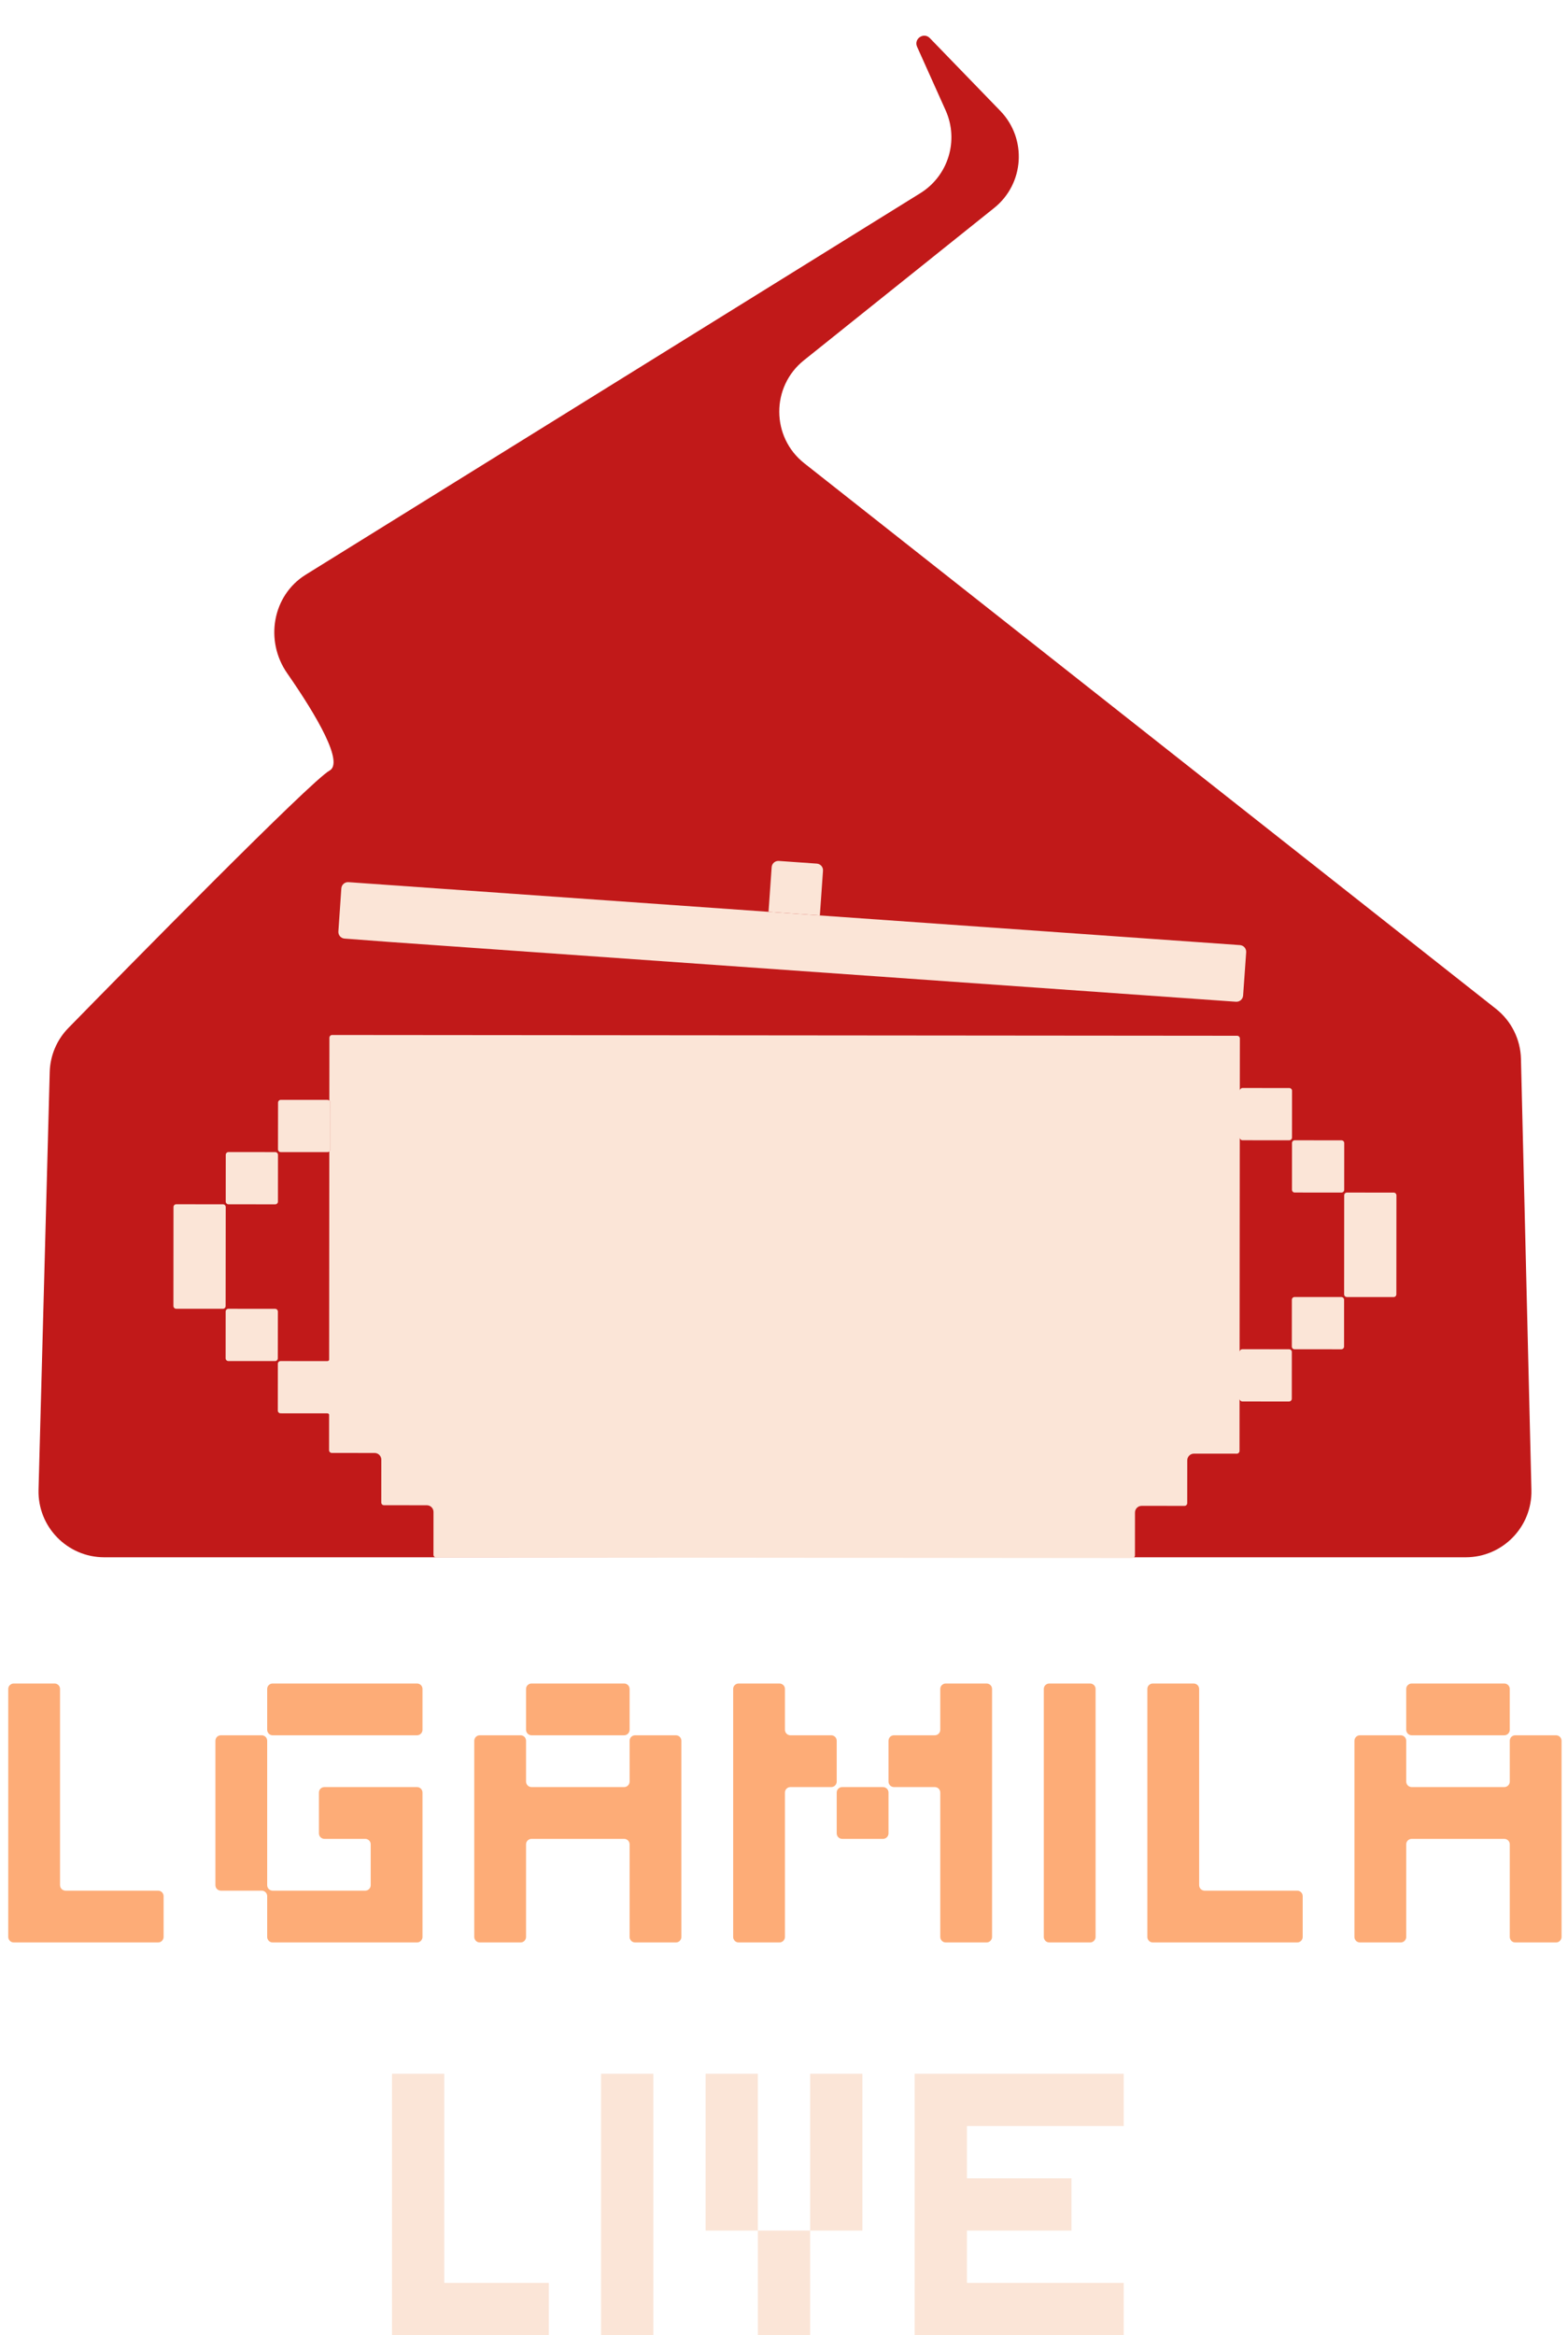 <svg width="45" height="67" viewBox="0 0 45 67" fill="none" xmlns="http://www.w3.org/2000/svg">
  <g clip-path="url(#clip0_0_1)" filter="url(#filter0_g_0_1)">
    <path
      d="M42.063 44.682H2.993C1.931 44.682 1.078 43.806 1.106 42.744L1.427 30.762C1.439 30.287 1.629 29.836 1.961 29.496C3.648 27.773 8.934 22.395 9.456 22.111C9.87 21.887 9.114 20.572 8.241 19.316C7.594 18.387 7.814 17.085 8.776 16.488L26.412 5.543C27.216 5.044 27.526 4.028 27.138 3.165L26.32 1.343C26.216 1.113 26.511 0.913 26.686 1.094L28.707 3.181C29.481 3.981 29.399 5.273 28.53 5.968L23.072 10.337C22.124 11.096 22.129 12.541 23.083 13.293L42.931 28.944C43.373 29.292 43.636 29.819 43.65 30.381L43.95 42.748C43.976 43.809 43.123 44.682 42.063 44.682Z"
      fill="#C11919" />
    <path fill-rule="evenodd" clip-rule="evenodd"
      d="M9.452 31.579C9.468 31.593 9.479 31.614 9.478 31.637L9.477 32.978C9.477 33.002 9.467 33.023 9.451 33.037L9.452 31.579Z"
      fill="#FBE5D7" />
    <path fill-rule="evenodd" clip-rule="evenodd"
      d="M9.452 31.579C9.468 31.593 9.479 31.614 9.478 31.637L9.477 32.978C9.477 33.002 9.467 33.023 9.451 33.037L9.452 31.579Z"
      fill="#FBE5D7" />
    <path fill-rule="evenodd" clip-rule="evenodd"
      d="M37.158 32.717C37.115 32.717 37.079 32.752 37.079 32.795L37.078 34.137C37.078 34.18 37.113 34.216 37.157 34.216L38.498 34.217C38.541 34.217 38.577 34.182 38.577 34.138L38.578 32.797C38.578 32.753 38.543 32.718 38.499 32.718L37.158 32.717ZM38.656 34.217C38.612 34.217 38.577 34.252 38.577 34.296L38.575 37.136C38.575 37.179 38.61 37.215 38.654 37.215L39.995 37.216C40.038 37.216 40.074 37.181 40.074 37.137L40.076 34.297C40.076 34.253 40.041 34.218 39.997 34.218L38.656 34.217Z"
      fill="#FBE5D7" />
    <path fill-rule="evenodd" clip-rule="evenodd"
      d="M37.075 37.293C37.075 37.249 37.111 37.214 37.154 37.214L38.495 37.215C38.539 37.215 38.574 37.251 38.574 37.294L38.573 38.635C38.573 38.679 38.538 38.714 38.494 38.714L37.153 38.713C37.109 38.713 37.074 38.678 37.074 38.634L37.075 37.293Z"
      fill="#FBE5D7" />
    <path
      d="M9.479 31.637C9.479 31.614 9.468 31.593 9.452 31.579L9.454 29.775C9.454 29.732 9.489 29.696 9.533 29.696L35.504 29.718C35.547 29.718 35.583 29.753 35.583 29.797L35.581 31.296C35.581 31.252 35.617 31.217 35.66 31.217L37.002 31.218C37.045 31.218 37.08 31.253 37.08 31.297L37.079 32.638C37.079 32.682 37.044 32.717 37 32.717L35.659 32.716C35.615 32.716 35.58 32.681 35.58 32.637L35.575 38.785C35.578 38.744 35.612 38.712 35.654 38.712L36.995 38.713C37.039 38.713 37.074 38.748 37.074 38.792L37.073 40.133C37.073 40.176 37.037 40.212 36.994 40.212L35.653 40.211C35.611 40.21 35.577 40.178 35.574 40.137L35.573 41.63C35.573 41.674 35.537 41.709 35.494 41.709L34.265 41.708C34.159 41.708 34.074 41.794 34.073 41.9L34.072 43.128C34.072 43.172 34.037 43.207 33.993 43.207L32.765 43.206C32.659 43.206 32.573 43.292 32.573 43.397L32.572 44.626C32.572 44.669 32.537 44.705 32.493 44.705L12.518 44.688C12.475 44.688 12.44 44.653 12.44 44.609L12.441 43.381C12.441 43.275 12.355 43.189 12.249 43.189L11.021 43.188C10.977 43.188 10.942 43.153 10.942 43.109L10.943 41.881C10.943 41.775 10.857 41.689 10.751 41.689L9.523 41.688C9.479 41.688 9.444 41.652 9.444 41.609L9.445 40.59C9.445 40.567 9.415 40.552 9.393 40.552L8.051 40.551C8.008 40.551 7.973 40.516 7.973 40.472L7.974 39.131C7.974 39.087 8.009 39.052 8.053 39.052L9.394 39.053C9.416 39.053 9.446 39.038 9.446 39.016L9.451 33.037C9.467 33.023 9.477 33.002 9.477 32.978L9.479 31.637ZM9.452 31.579L9.451 33.037C9.437 33.05 9.419 33.057 9.398 33.057L8.057 33.056C8.014 33.056 7.978 33.021 7.978 32.977L7.98 31.636C7.98 31.593 8.015 31.557 8.059 31.557L9.4 31.558C9.42 31.558 9.438 31.566 9.452 31.579ZM7.975 37.632C7.975 37.588 7.939 37.553 7.896 37.553L6.555 37.552C6.511 37.552 6.476 37.587 6.476 37.631L6.475 38.972C6.475 39.016 6.51 39.051 6.553 39.051L7.895 39.052C7.938 39.052 7.973 39.017 7.973 38.973L7.975 37.632ZM4.979 34.632L4.977 37.471C4.977 37.515 5.012 37.55 5.055 37.551L6.397 37.552C6.44 37.552 6.475 37.517 6.475 37.473L6.478 34.633C6.478 34.589 6.443 34.554 6.399 34.554L5.058 34.553C5.014 34.553 4.979 34.588 4.979 34.632ZM7.899 33.056C7.943 33.056 7.978 33.092 7.978 33.135L7.977 34.476C7.977 34.52 7.942 34.555 7.898 34.555L6.557 34.554C6.513 34.554 6.478 34.519 6.478 34.475L6.479 33.134C6.479 33.09 6.515 33.055 6.558 33.055L7.899 33.056Z"
      fill="#FBE5D7" />
    <path
      d="M10 25.311C9.895 25.304 9.803 25.384 9.796 25.49L9.711 26.726C9.704 26.831 9.783 26.922 9.888 26.93L11.181 27.027L35.471 28.742C35.577 28.749 35.669 28.669 35.676 28.564L35.764 27.322C35.771 27.216 35.692 27.125 35.586 27.117L10 25.311Z"
      fill="#FBE5D7" />
    <path
      d="M22.056 26.162L23.529 26.266L23.619 24.984C23.627 24.878 23.548 24.787 23.442 24.779L22.351 24.702C22.245 24.695 22.154 24.774 22.146 24.88L22.056 26.162Z"
      fill="#FBE5D7" />
    <path
      d="M40.515 49.789C40.428 49.789 40.357 49.718 40.357 49.631V48.46C40.357 48.373 40.428 48.303 40.515 48.303H43.171C43.258 48.303 43.329 48.373 43.329 48.46V49.631C43.329 49.718 43.258 49.789 43.171 49.789H40.515ZM40.357 55.575C40.357 55.662 40.286 55.733 40.199 55.733H39.029C38.942 55.733 38.871 55.662 38.871 55.575V49.946C38.871 49.859 38.942 49.789 39.029 49.789H40.199C40.286 49.789 40.357 49.859 40.357 49.946V51.117C40.357 51.204 40.428 51.275 40.515 51.275H43.171C43.258 51.275 43.329 51.204 43.329 51.117V49.946C43.329 49.859 43.399 49.789 43.486 49.789H44.657C44.744 49.789 44.815 49.859 44.815 49.946V55.575C44.815 55.662 44.744 55.733 44.657 55.733H43.486C43.399 55.733 43.329 55.662 43.329 55.575V52.918C43.329 52.831 43.258 52.761 43.171 52.761H40.515C40.428 52.761 40.357 52.831 40.357 52.918V55.575Z"
      fill="#FDAC77" />
    <path
      d="M37.228 54.247C37.315 54.247 37.386 54.317 37.386 54.404V55.575C37.386 55.662 37.315 55.733 37.228 55.733H33.085C32.998 55.733 32.928 55.662 32.928 55.575V48.46C32.928 48.373 32.998 48.303 33.085 48.303H34.256C34.343 48.303 34.414 48.373 34.414 48.46V54.089C34.414 54.176 34.484 54.247 34.571 54.247H37.228Z"
      fill="#FDAC77" />
    <path
      d="M31.442 55.575C31.442 55.662 31.371 55.733 31.284 55.733H30.114C30.027 55.733 29.956 55.662 29.956 55.575V48.46C29.956 48.373 30.027 48.303 30.114 48.303H31.284C31.371 48.303 31.442 48.373 31.442 48.46V55.575Z"
      fill="#FDAC77" />
    <path
      d="M22.527 55.575C22.527 55.662 22.456 55.733 22.369 55.733H21.199C21.112 55.733 21.041 55.662 21.041 55.575V48.46C21.041 48.373 21.112 48.303 21.199 48.303H22.369C22.456 48.303 22.527 48.373 22.527 48.46V49.631C22.527 49.718 22.598 49.789 22.684 49.789H23.855C23.942 49.789 24.013 49.859 24.013 49.946V51.117C24.013 51.204 23.942 51.275 23.855 51.275H22.684C22.598 51.275 22.527 51.345 22.527 51.432V55.575ZM28.471 55.575C28.471 55.662 28.4 55.733 28.313 55.733H27.142C27.055 55.733 26.985 55.662 26.985 55.575V51.432C26.985 51.345 26.914 51.275 26.827 51.275H25.656C25.569 51.275 25.499 51.204 25.499 51.117V49.946C25.499 49.859 25.569 49.789 25.656 49.789H26.827C26.914 49.789 26.985 49.718 26.985 49.631V48.46C26.985 48.373 27.055 48.303 27.142 48.303H28.313C28.4 48.303 28.471 48.373 28.471 48.46V55.575ZM24.17 52.761C24.083 52.761 24.013 52.69 24.013 52.603V51.432C24.013 51.345 24.083 51.275 24.17 51.275H25.341C25.428 51.275 25.499 51.345 25.499 51.432V52.603C25.499 52.69 25.428 52.761 25.341 52.761H24.17Z"
      fill="#FDAC77" />
    <path
      d="M15.255 49.789C15.168 49.789 15.097 49.718 15.097 49.631V48.46C15.097 48.373 15.168 48.303 15.255 48.303H17.912C17.998 48.303 18.069 48.373 18.069 48.46V49.631C18.069 49.718 17.998 49.789 17.912 49.789H15.255ZM15.097 55.575C15.097 55.662 15.027 55.733 14.94 55.733H13.769C13.682 55.733 13.611 55.662 13.611 55.575V49.946C13.611 49.859 13.682 49.789 13.769 49.789H14.94C15.027 49.789 15.097 49.859 15.097 49.946V51.117C15.097 51.204 15.168 51.275 15.255 51.275H17.912C17.998 51.275 18.069 51.204 18.069 51.117V49.946C18.069 49.859 18.14 49.789 18.227 49.789H19.397C19.485 49.789 19.555 49.859 19.555 49.946V55.575C19.555 55.662 19.485 55.733 19.397 55.733H18.227C18.14 55.733 18.069 55.662 18.069 55.575V52.918C18.069 52.831 17.998 52.761 17.912 52.761H15.255C15.168 52.761 15.097 52.831 15.097 52.918V55.575Z"
      fill="#FDAC77" />
    <path
      d="M7.825 49.789C7.738 49.789 7.668 49.718 7.668 49.631V48.46C7.668 48.373 7.738 48.303 7.825 48.303H11.968C12.055 48.303 12.125 48.373 12.125 48.46V49.631C12.125 49.718 12.055 49.789 11.968 49.789H7.825ZM7.825 55.733C7.738 55.733 7.668 55.662 7.668 55.575V54.404C7.668 54.317 7.597 54.247 7.51 54.247H6.339C6.252 54.247 6.182 54.176 6.182 54.089V49.946C6.182 49.859 6.252 49.789 6.339 49.789H7.51C7.597 49.789 7.668 49.859 7.668 49.946V54.089C7.668 54.176 7.738 54.247 7.825 54.247H10.482C10.569 54.247 10.639 54.176 10.639 54.089V52.918C10.639 52.831 10.569 52.761 10.482 52.761H9.311C9.224 52.761 9.153 52.69 9.153 52.603V51.432C9.153 51.345 9.224 51.275 9.311 51.275H11.968C12.055 51.275 12.125 51.345 12.125 51.432V55.575C12.125 55.662 12.055 55.733 11.968 55.733H7.825Z"
      fill="#FDAC77" />
    <path
      d="M4.537 54.247C4.625 54.247 4.695 54.317 4.695 54.404V55.575C4.695 55.662 4.625 55.733 4.537 55.733H0.395C0.308 55.733 0.237 55.662 0.237 55.575V48.46C0.237 48.373 0.308 48.303 0.395 48.303H1.566C1.653 48.303 1.723 48.373 1.723 48.46V54.089C1.723 54.176 1.794 54.247 1.881 54.247H4.537Z"
      fill="#FDAC77" />
  </g>
  <path
    d="M15.75 65.5V67H11.25V59.5H12.75V65.5H15.75ZM18.75 67H17.25V59.5H18.75V67ZM21.75 64H20.25V59.5H21.75V64ZM23.25 64V59.5H24.75V64H23.25ZM23.25 67H21.75V64H23.25V67ZM32.25 65.5V67H26.25V59.5H32.25V61H27.75V62.5H30.75V64H27.75V65.5H32.25Z"
    fill="#FBE5D7" />
  <defs>
    <filter id="filter0_g_0_1" x="-0.125" y="-0.125" width="45.23" height="56.25"
      filterUnits="userSpaceOnUse" color-interpolation-filters="sRGB">
      <feFlood flood-opacity="0" result="BackgroundImageFix" />
      <feBlend mode="normal" in="SourceGraphic" in2="BackgroundImageFix" result="shape" />
      <feTurbulence type="fractalNoise" baseFrequency="1.25 1.25" numOctaves="3" seed="3411" />
      <feDisplacementMap in="shape" scale="0.25" xChannelSelector="R" yChannelSelector="G"
        result="displacedImage" width="100%" height="100%" />
      <feMerge result="effect1_texture_0_1">
        <feMergeNode in="displacedImage" />
      </feMerge>
    </filter>
    <clipPath id="clip0_0_1">
      <rect width="44.98" height="56" fill="white" />
    </clipPath>
  </defs>
</svg>
